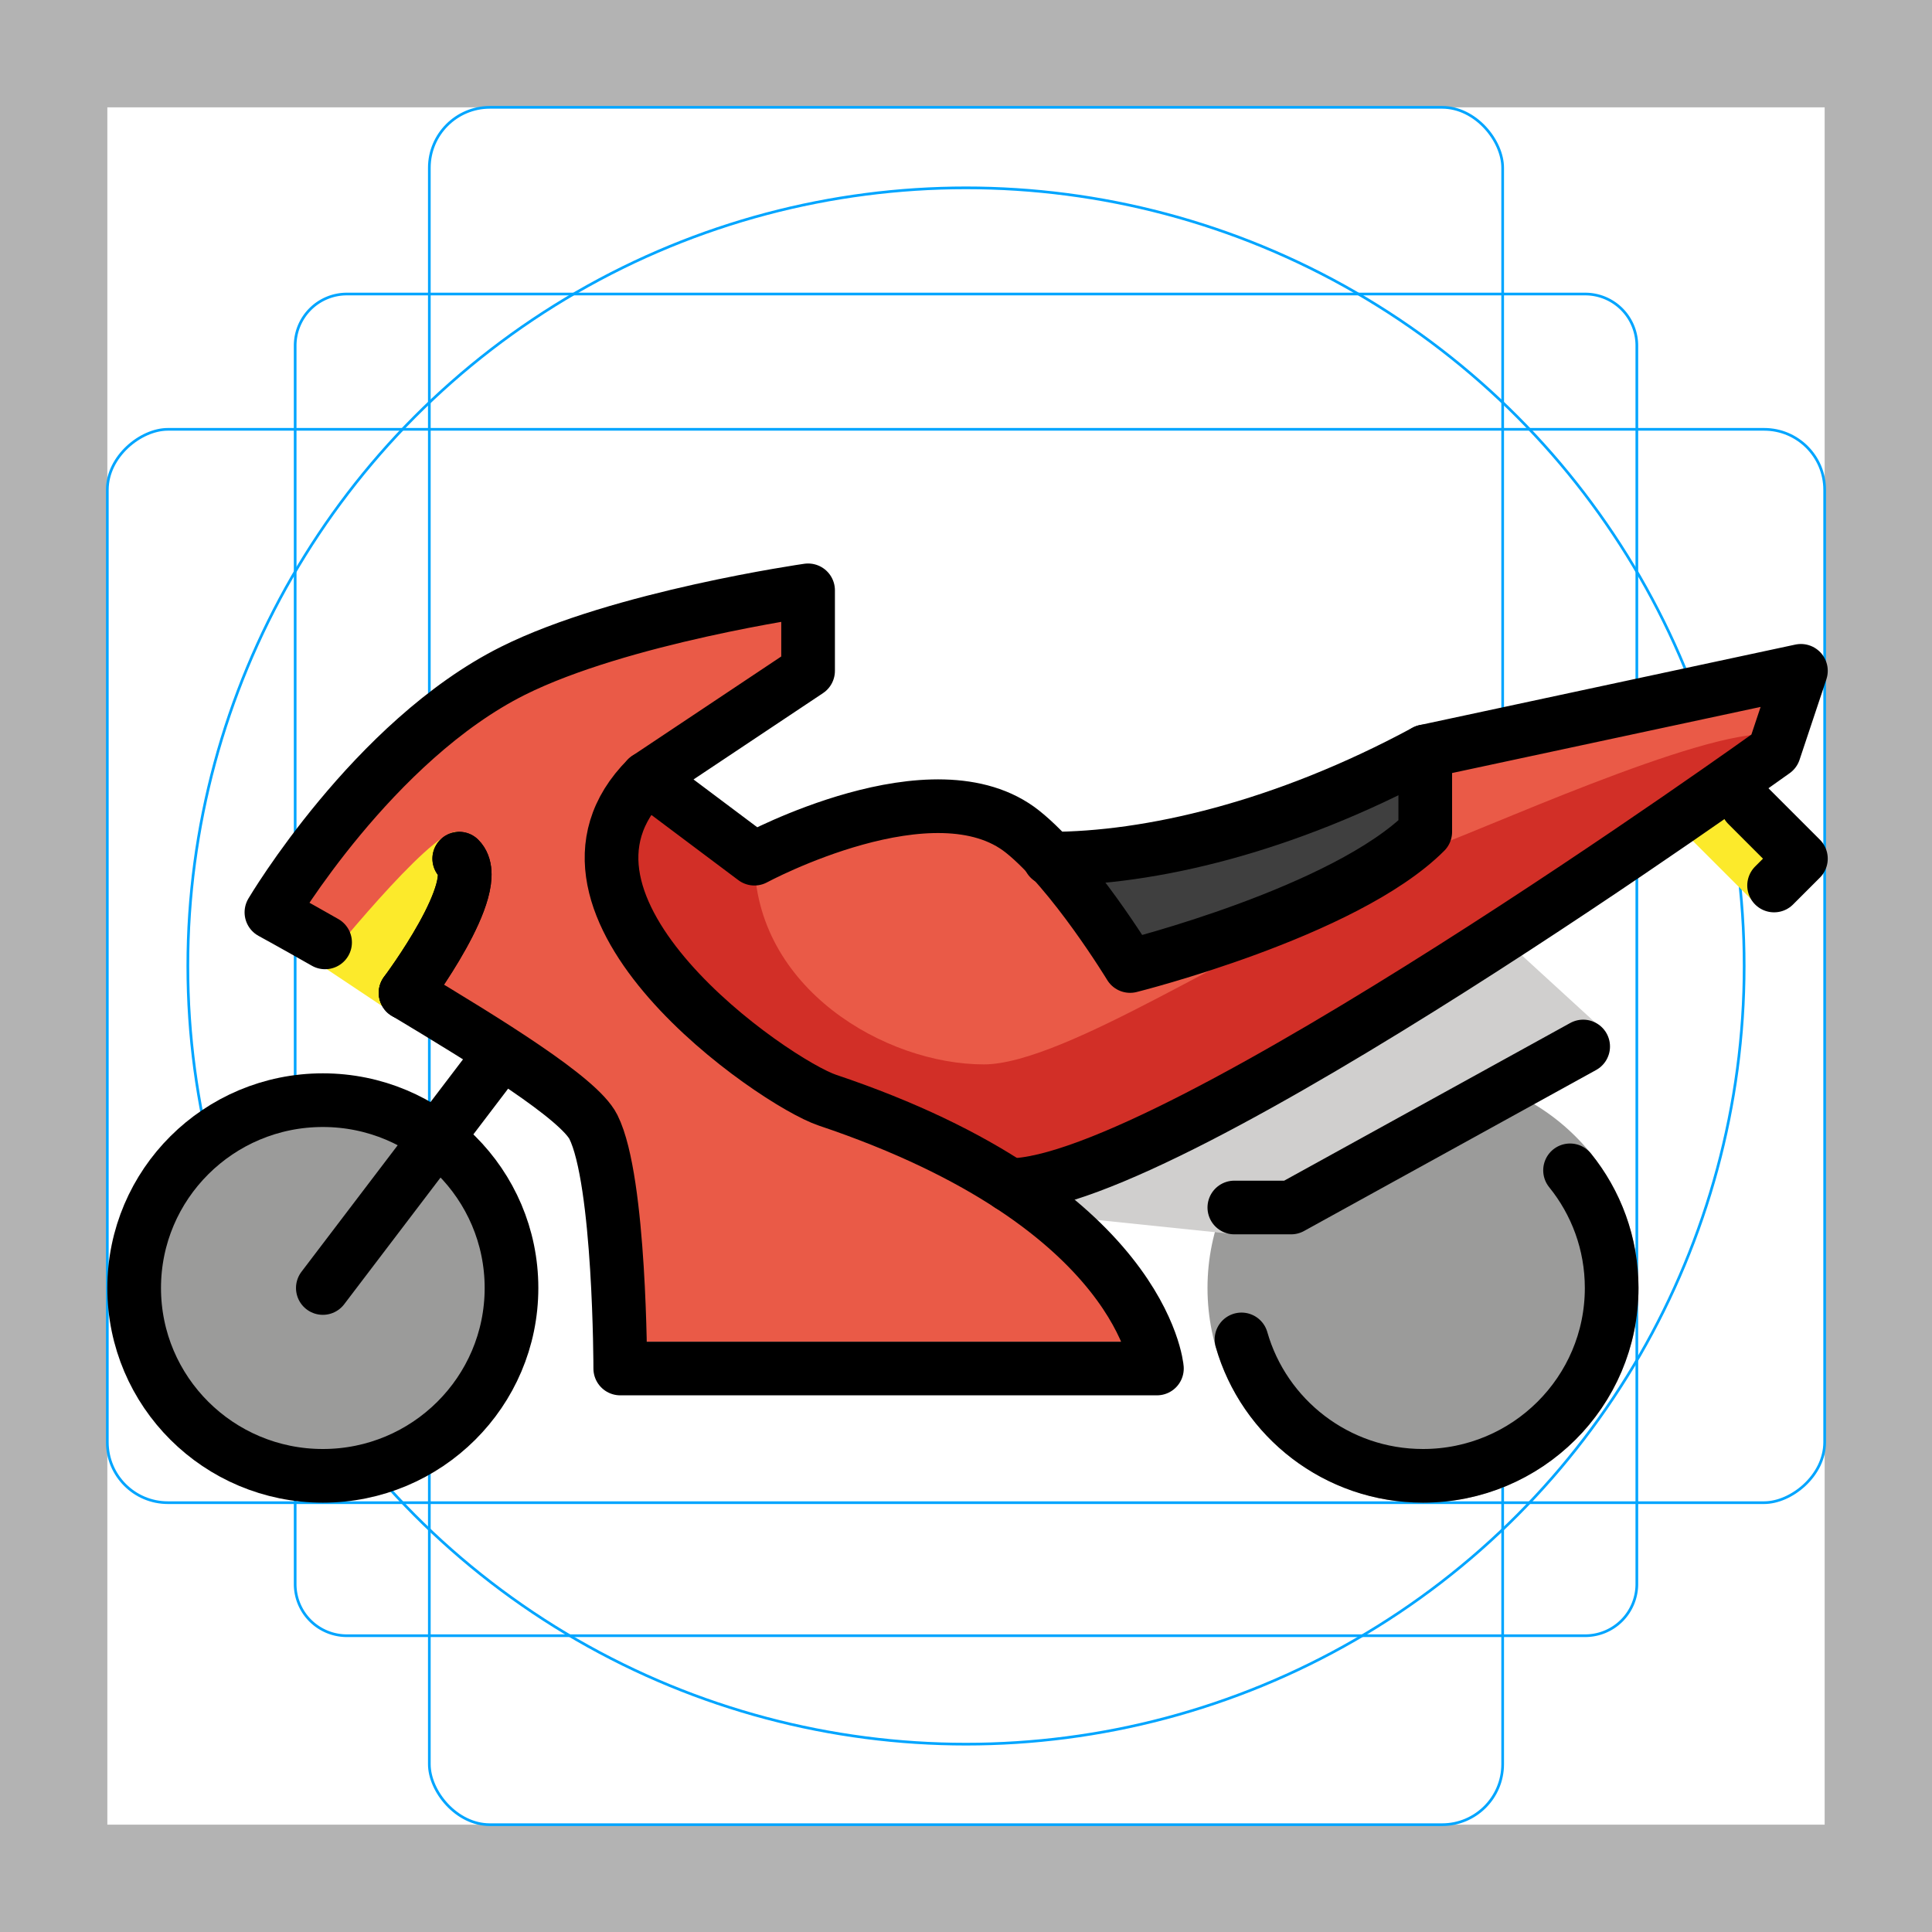 <svg id="emoji" xmlns="http://www.w3.org/2000/svg" viewBox="0 0 72 72">
  <g id="grid">
    <path d="M68,4V68H4V4H68m4-4H0V72H72V0Z" fill="#b3b3b3"/>
    <path d="M12.923,10.958H59.077A1.923,1.923,0,0,1,61,12.881V59.035a1.923,1.923,0,0,1-1.923,1.923H12.923A1.923,1.923,0,0,1,11,59.035V12.881A1.923,1.923,0,0,1,12.923,10.958Z" fill="none" stroke="#00a5ff" stroke-miterlimit="10" stroke-width="0.1"/>
    <rect x="16" y="4" width="40" height="64" rx="2.254" fill="none" stroke="#00a5ff" stroke-miterlimit="10" stroke-width="0.1"/>
    <rect x="16" y="4" width="40" height="64" rx="2.254" transform="rotate(90 36 36)" fill="none" stroke="#00a5ff" stroke-miterlimit="10" stroke-width="0.1"/>
    <circle cx="36" cy="36" r="29" fill="none" stroke="#00a5ff" stroke-miterlimit="10" stroke-width="0.1"/>
  </g>
  <g id="color">
    <ellipse fill="#9B9B9A" cx="12.031" cy="48" rx="7.031" ry="7" stroke="none"/>
    <ellipse fill="#9B9B9A" cx="53.031" cy="48" rx="8.031" ry="7.995" stroke="none"/>
    <path fill="#EA5A47" d="M12.115,35.12c-1.195-0.681-2-1.12-2-1.12s3.784-6.392,9-9c4-2,11-3,11-3v3l-6,4l4,3l8-2l7,6 c0,0,7-3,10-6v-2l14-3l-1,3c0,0-22,16-28,16l5,6h-20c0,0,0-6-1-8c-0.536-1.072-3.95-3.169-7-5" stroke="none"/>
    <polyline fill="#FCEA2B" points="65.115,30 67.115,32 65.417,33.668 62.875,31.126" stroke="none"/>
    <path fill="#FCEA2B" d="M15,38l-3-2c0,0,4-5,5-5S15,38,15,38z" stroke="none"/>
    <path fill="#D22F27" d="M28.115,32c0,4.834,4.885,7.667,8.552,7.667c3.064,0,10.114-4.856,12.5-5.334 c1.715-0.343,1.527-1.893,4.083-2.708c1.585-0.506,10.25-4.5,12.75-4.25c1.634,0.164-2.472,2.251-1.333,1.625 c6.667-3.666-25,14.667-25,14.667L37,44l-7.833-3.666l-5.667-5.5v-5.5L28.115,32z" stroke="none"/>
    <polygon fill="#3F3F3F" points="39.5,32.5 42,36 50.5,33 53.115,30 53.115,28" stroke="none"/>
    <polygon fill="#D0CFCE" points="40.15,45.388 45.75,45.969 48.594,45 52.719,42.875 59.625,39.781 59.844,38.469 56,34.949 47.969,40.312 40.275,43.315 38.87,44 39.5,45" stroke="none"/>
  </g>
  <g id="hair"/>
  <g id="skin"/>
  <g id="skin-shadow"/>
  <g id="line">
    <path fill="none" stroke="#000000" stroke-width="2" stroke-linecap="round" stroke-linejoin="round" stroke-miterlimit="10" d="M45.115,44"/>
    <path fill="none" stroke="#000000" stroke-width="2" stroke-linecap="round" stroke-linejoin="round" stroke-miterlimit="10" d="M15.115,37c0,0,3-4,2-5"/>
    <ellipse fill="none" stroke="#000000" stroke-width="2" stroke-miterlimit="10" cx="12.031" cy="48" rx="7.031" ry="7"/>
    <path fill="none" stroke="#000000" stroke-width="2" stroke-linecap="round" stroke-linejoin="round" stroke-miterlimit="10" d="M45.115,44"/>
    <path fill="none" stroke="#000000" stroke-width="2" stroke-linecap="round" stroke-linejoin="round" stroke-miterlimit="10" d="M15.115,37c3.05,1.831,6.464,3.928,7,5c1,2,1,9,1,9h20c0,0-0.486-6.037-12.281-10 c-1.976-0.663-11.495-7.224-6.719-12"/>
    <path fill="none" stroke="#000000" stroke-width="2" stroke-linecap="round" stroke-linejoin="round" stroke-miterlimit="10" d="M12.115,35.12c-1.195-0.681-2-1.12-2-1.12s3.784-6.392,9-9c4-2,11-3,11-3v3l-6,4l4,3c0,0,6.715-3.628,10-1 c1.875,1.5,4,5,4,5s8-2,11-5v-3l14-3l-1,3c0,0-22.49,16.167-28.49,16.167"/>
    <path fill="none" stroke="#000000" stroke-width="2" stroke-linecap="round" stroke-linejoin="round" stroke-miterlimit="10" d="M15.115,37c0,0,3-4,2-5"/>
    <line fill="none" stroke="#000000" stroke-width="2" stroke-linecap="round" stroke-linejoin="round" stroke-miterlimit="10" x1="18.115" y1="40" x2="12.031" y2="48"/>
    <polyline fill="none" stroke="#000000" stroke-width="2" stroke-linecap="round" stroke-linejoin="round" stroke-miterlimit="10" points="65.115,30 67.115,32 66.115,33"/>
    <polyline fill="none" stroke="#000000" stroke-width="2" stroke-linecap="round" stroke-linejoin="round" stroke-miterlimit="10" points="59,39 48.115,45 46,45"/>
    <path fill="none" stroke="#000000" stroke-width="2" stroke-linecap="round" stroke-linejoin="round" stroke-miterlimit="10" d="M53.115,28c-5.28,2.85-10.282,4-14,4"/>
    <path fill="none" stroke="#000000" stroke-width="2" stroke-linecap="round" stroke-miterlimit="10" d="M46.267,49.916 C47.105,52.851,49.816,55,53.031,55c3.883,0,7.031-3.134,7.031-7c0-1.66-0.58-3.185-1.551-4.385"/>
  </g>
</svg>
